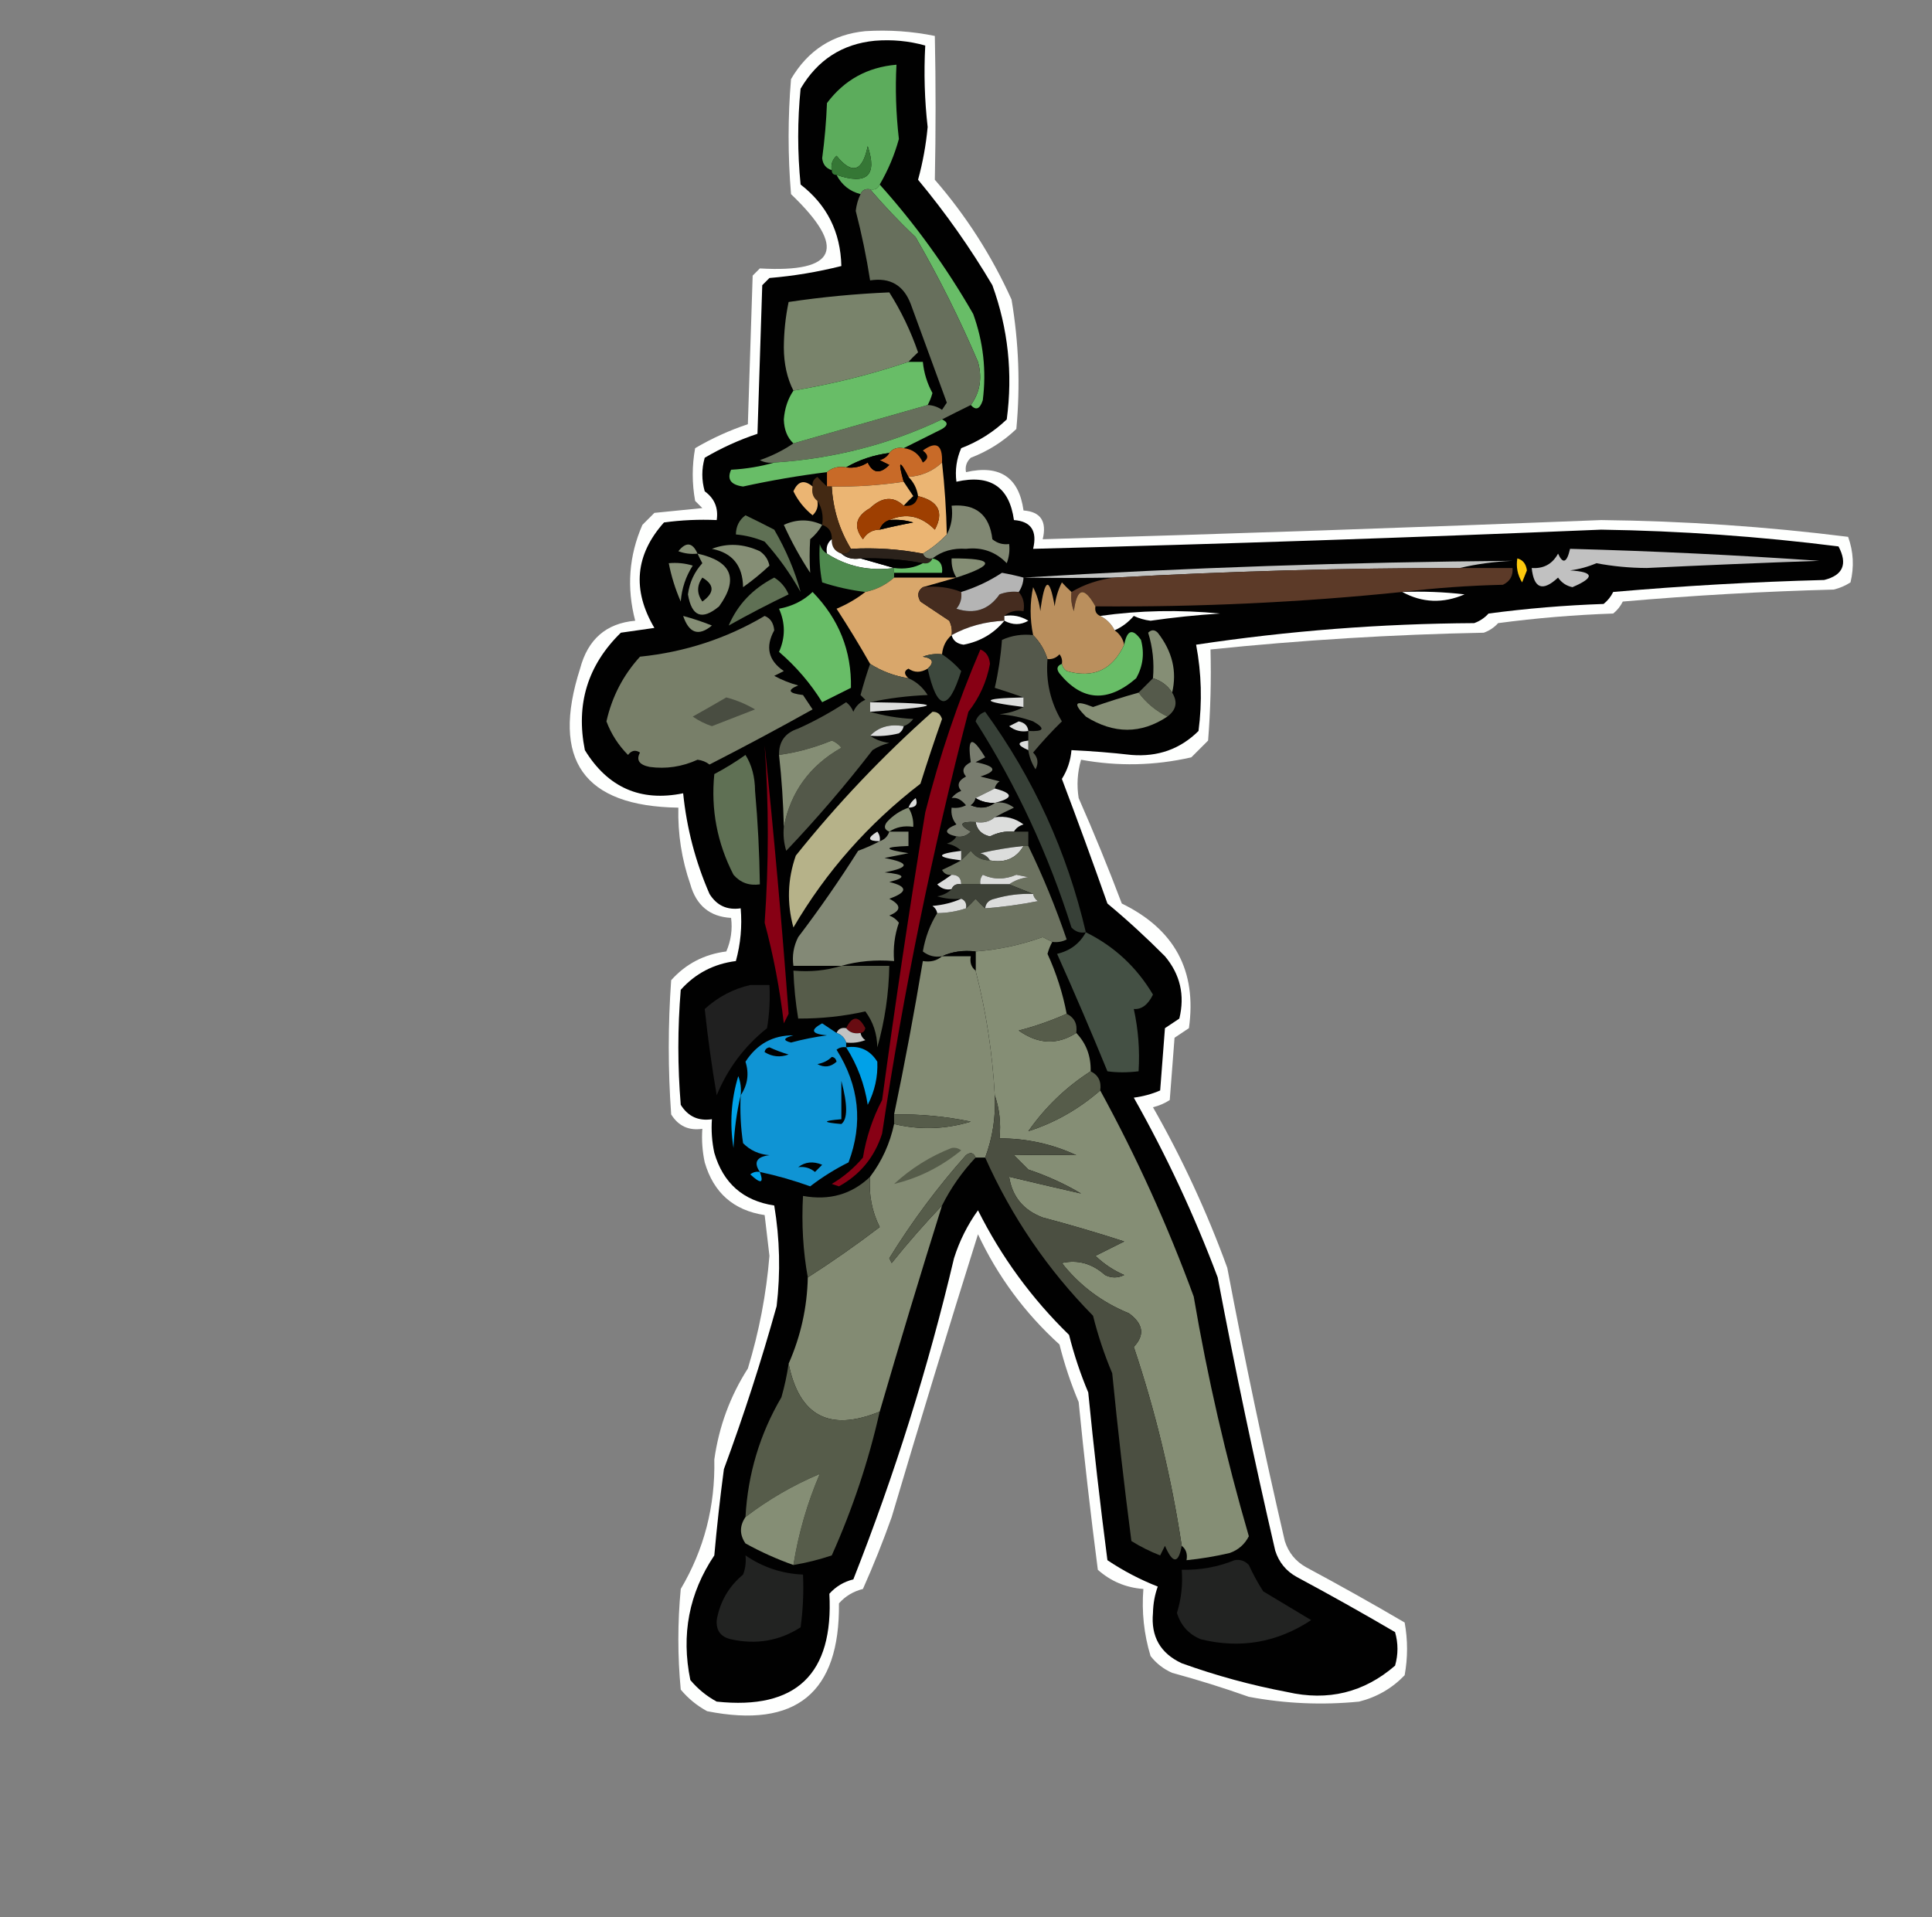 <?xml version="1.0" encoding="UTF-8"?>
<!DOCTYPE svg PUBLIC "-//W3C//DTD SVG 1.1//EN" "http://www.w3.org/Graphics/SVG/1.1/DTD/svg11.dtd">
<svg xmlns="http://www.w3.org/2000/svg" version="1.1" width="403px" height="400px" style="shape-rendering:geometricPrecision; text-rendering:geometricPrecision; image-rendering:optimizeQuality; fill-rule:evenodd; clip-rule:evenodd" xmlns:xlink="http://www.w3.org/1999/xlink">
<rect width="100%" height="100%" fill="#808080" stroke="none"/>
<g><path style="opacity:1" fill="#fefffe" d="M 180.5,6.5 C 185.43,6.197 190.263,6.531 195,7.5C 195.204,17.391 195.204,27.391 195,37.5C 201.548,45.05 206.881,53.383 211,62.5C 212.513,71.447 212.846,80.447 212,89.5C 209.256,92.125 206.089,94.125 202.5,95.5C 201.614,96.325 201.281,97.325 201.5,98.5C 208.542,96.904 212.542,99.57 213.5,106.5C 217.068,106.759 218.401,108.759 217.5,112.5C 256.336,111.38 295.17,110.046 334,108.5C 351.252,108.687 368.419,109.854 385.5,112C 386.617,115.073 386.784,118.24 386,121.5C 384.933,122.191 383.766,122.691 382.5,123C 367.806,123.39 353.139,124.223 338.5,125.5C 338.023,126.478 337.357,127.311 336.5,128C 328.464,128.277 320.464,128.943 312.5,130C 311.672,130.915 310.672,131.581 309.5,132C 290.446,132.372 271.446,133.539 252.5,135.5C 252.666,141.842 252.5,148.175 252,154.5C 250.833,155.667 249.667,156.833 248.5,158C 240.855,159.744 233.188,159.91 225.5,158.5C 224.737,161.141 224.57,163.808 225,166.5C 228.195,173.753 231.195,181.086 234,188.5C 245.018,193.875 249.685,202.542 248,214.5C 247,215.167 246,215.833 245,216.5C 244.667,220.833 244.333,225.167 244,229.5C 242.933,230.191 241.766,230.691 240.5,231C 246.599,241.701 251.766,252.868 256,264.5C 259.62,283.6 263.62,302.6 268,321.5C 268.774,323.939 270.274,325.773 272.5,327C 279.414,330.707 286.248,334.54 293,338.5C 293.667,342.167 293.667,345.833 293,349.5C 290.374,352.231 287.207,354.064 283.5,355C 275.785,355.762 268.119,355.429 260.5,354C 255.223,352.13 249.89,350.463 244.5,349C 242.714,348.215 241.214,347.049 240,345.5C 238.621,340.964 238.121,336.297 238.5,331.5C 234.87,331.235 231.703,329.902 229,327.5C 227.487,315.853 226.153,304.187 225,292.5C 223.36,288.608 222.027,284.608 221,280.5C 213.79,273.959 208.124,266.293 204,257.5C 197.853,277.081 191.853,296.748 186,316.5C 184.196,321.58 182.196,326.58 180,331.5C 178.004,331.996 176.337,332.996 175,334.5C 175.198,353.175 166.031,360.675 147.5,357C 145.391,355.859 143.558,354.359 142,352.5C 141.333,345.5 141.333,338.5 142,331.5C 146.872,323.263 149.205,314.263 149,304.5C 149.966,297.618 152.299,291.285 156,285.5C 158.346,277.804 159.846,269.971 160.5,262C 160.167,259.167 159.833,256.333 159.5,253.5C 153.012,252.514 148.845,248.847 147,242.5C 146.503,240.19 146.337,237.857 146.5,235.5C 143.675,235.919 141.509,234.919 140,232.5C 139.333,223.167 139.333,213.833 140,204.5C 143.051,201.088 146.884,199.088 151.5,198.5C 152.474,196.257 152.808,193.924 152.5,191.5C 148.077,191.256 145.244,188.922 144,184.5C 142.202,179.311 141.369,173.978 141.5,168.5C 121.73,168.207 114.896,158.54 121,139.5C 122.618,133.368 126.451,130.035 132.5,129.5C 130.686,122.609 131.186,115.942 134,109.5C 134.833,108.667 135.667,107.833 136.5,107C 139.833,106.667 143.167,106.333 146.5,106C 146,105.5 145.5,105 145,104.5C 144.333,100.833 144.333,97.167 145,93.5C 148.498,91.446 152.165,89.779 156,88.5C 156.333,78.167 156.667,67.833 157,57.5C 157.5,57 158,56.5 158.5,56C 174.597,56.939 176.764,51.772 165,40.5C 164.333,32.5 164.333,24.5 165,16.5C 168.536,10.491 173.703,7.157 180.5,6.5 Z"/></g>
<g><path style="opacity:1" fill="#010101" d="M 182.5,8.5 C 186.106,8.211 189.606,8.544 193,9.5C 192.693,15.189 192.86,20.856 193.5,26.5C 193.155,30.238 192.488,33.905 191.5,37.5C 197.25,44.418 202.417,51.751 207,59.5C 210.282,68.55 211.282,77.883 210,87.5C 207.256,90.125 204.089,92.125 200.5,93.5C 199.526,95.743 199.192,98.076 199.5,100.5C 206.542,98.904 210.542,101.57 211.5,108.5C 215.068,108.759 216.401,110.759 215.5,114.5C 255.009,113.49 294.509,112.157 334,110.5C 350.583,110.754 367.083,111.92 383.5,114C 385.439,117.689 384.439,120.023 380.5,121C 365.806,121.39 351.139,122.223 336.5,123.5C 336.023,124.478 335.357,125.311 334.5,126C 326.464,126.277 318.464,126.943 310.5,128C 309.672,128.915 308.672,129.581 307.5,130C 288.05,130.112 268.716,131.612 249.5,134.5C 250.624,140.448 250.79,146.448 250,152.5C 246.2,156.275 241.534,157.941 236,157.5C 231.84,157.024 227.673,156.691 223.5,156.5C 223.318,158.675 222.651,160.675 221.5,162.5C 224.76,171.112 227.927,179.778 231,188.5C 235.107,191.915 239.107,195.581 243,199.5C 246.186,203.298 247.186,207.632 246,212.5C 245,213.167 244,213.833 243,214.5C 242.667,218.833 242.333,223.167 242,227.5C 240.266,228.249 238.433,228.749 236.5,229C 243.289,241.023 249.122,253.523 254,266.5C 257.62,285.6 261.62,304.6 266,323.5C 266.774,325.939 268.274,327.773 270.5,329C 277.414,332.707 284.248,336.54 291,340.5C 291.667,342.833 291.667,345.167 291,347.5C 284.515,353.114 277.015,354.948 268.5,353C 261,351.582 253.667,349.582 246.5,347C 242.047,344.929 240.047,341.429 240.5,336.5C 240.54,334.571 240.873,332.738 241.5,331C 237.804,329.545 234.304,327.712 231,325.5C 229.487,313.853 228.153,302.187 227,290.5C 225.36,286.608 224.027,282.608 223,278.5C 215.2,270.898 208.867,262.231 204,252.5C 201.806,255.554 200.139,258.888 199,262.5C 193.609,285.339 186.609,307.672 178,329.5C 176.004,329.996 174.337,330.996 173,332.5C 173.906,349.263 166.073,356.763 149.5,355C 147.391,353.859 145.558,352.359 144,350.5C 142.054,341.033 143.721,332.366 149,324.5C 149.535,318.485 150.201,312.485 151,306.5C 155.122,295.354 158.789,284.02 162,272.5C 162.831,265.476 162.664,258.476 161.5,251.5C 155.012,250.514 150.845,246.847 149,240.5C 148.503,238.19 148.337,235.857 148.5,233.5C 145.675,233.919 143.509,232.919 142,230.5C 141.333,222.5 141.333,214.5 142,206.5C 145.051,203.088 148.884,201.088 153.5,200.5C 154.489,196.893 154.823,193.226 154.5,189.5C 151.675,189.919 149.509,188.919 148,186.5C 145.075,179.802 143.242,172.802 142.5,165.5C 133.628,167.317 126.795,164.317 122,156.5C 120.076,146.94 122.576,138.774 129.5,132C 131.833,131.667 134.167,131.333 136.5,131C 131.827,123.074 132.493,115.741 138.5,109C 142.152,108.501 145.818,108.335 149.5,108.5C 149.872,105.978 149.039,103.978 147,102.5C 146.333,100.167 146.333,97.833 147,95.5C 150.498,93.446 154.165,91.779 158,90.5C 158.333,80.167 158.667,69.833 159,59.5C 159.5,59 160,58.5 160.5,58C 165.574,57.574 170.574,56.741 175.5,55.5C 175.339,48.421 172.505,42.755 167,38.5C 166.333,31.833 166.333,25.167 167,18.5C 170.536,12.491 175.703,9.157 182.5,8.5 Z"/></g>
<g><path style="opacity:1" fill="#5cac5c" d="M 183.5,38.5 C 183.158,39.338 182.492,39.672 181.5,39.5C 180.508,39.328 179.842,39.662 179.5,40.5C 177.251,39.92 175.585,38.587 174.5,36.5C 180.867,38.63 183.034,36.63 181,30.5C 179.902,35.84 177.735,36.507 174.5,32.5C 173.614,33.325 173.281,34.325 173.5,35.5C 172.305,35.134 171.639,34.301 171.5,33C 172.018,29.145 172.351,25.311 172.5,21.5C 176.111,16.68 180.944,14.013 187,13.5C 186.728,18.455 186.894,23.621 187.5,29C 186.6,32.305 185.267,35.472 183.5,38.5 Z"/></g>
<g><path style="opacity:1" fill="#357735" d="M 174.5,36.5 C 173.833,36.5 173.5,36.167 173.5,35.5C 173.281,34.325 173.614,33.325 174.5,32.5C 177.735,36.507 179.902,35.84 181,30.5C 183.034,36.63 180.867,38.63 174.5,36.5 Z"/></g>
<g><path style="opacity:1" fill="#68bd67" d="M 183.5,38.5 C 190.911,46.76 197.411,55.76 203,65.5C 205.118,71.346 205.785,77.346 205,83.5C 204.399,85.359 203.566,85.692 202.5,84.5C 204.427,81.863 204.927,78.863 204,75.5C 200.194,66.555 195.861,57.888 191,49.5C 187.629,46.297 184.462,42.964 181.5,39.5C 182.492,39.672 183.158,39.338 183.5,38.5 Z"/></g>
<g><path style="opacity:1" fill="#676f5c" d="M 181.5,39.5 C 184.462,42.964 187.629,46.297 191,49.5C 195.861,57.888 200.194,66.555 204,75.5C 204.927,78.863 204.427,81.863 202.5,84.5C 200.426,85.514 198.426,86.514 196.5,87.5C 185.513,92.71 173.846,95.71 161.5,96.5C 160.448,96.65 159.448,96.483 158.5,96C 161.069,95.102 163.402,93.935 165.5,92.5C 174.735,89.855 184.068,87.188 193.5,84.5C 194.583,84.539 195.583,84.873 196.5,85.5C 196.833,85 197.167,84.5 197.5,84C 195,77.167 192.5,70.333 190,63.5C 188.516,59.512 185.683,57.846 181.5,58.5C 180.742,53.631 179.742,48.798 178.5,44C 178.648,42.744 178.982,41.577 179.5,40.5C 179.842,39.662 180.508,39.328 181.5,39.5 Z"/></g>
<g><path style="opacity:1" fill="#79836b" d="M 189.5,75.5 C 181.76,78.102 173.76,80.102 165.5,81.5C 164.184,78.913 163.517,75.913 163.5,72.5C 163.521,69.248 163.854,66.081 164.5,63C 171.511,61.961 178.511,61.294 185.5,61C 187.971,64.899 189.971,69.066 191.5,73.5C 190.757,74.182 190.091,74.849 189.5,75.5 Z"/></g>
<g><path style="opacity:1" fill="#68bd67" d="M 189.5,75.5 C 190.5,75.5 191.5,75.5 192.5,75.5C 192.724,77.787 193.391,79.953 194.5,82C 194.257,82.902 193.923,83.735 193.5,84.5C 184.068,87.188 174.735,89.855 165.5,92.5C 164.223,91.306 163.556,89.64 163.5,87.5C 163.676,85.215 164.343,83.215 165.5,81.5C 173.76,80.102 181.76,78.102 189.5,75.5 Z"/></g>
<g><path style="opacity:1" fill="#68bd67" d="M 196.5,87.5 C 197.773,88.077 197.773,88.743 196.5,89.5C 193.741,90.879 191.075,92.213 188.5,93.5C 187.209,93.263 186.209,93.596 185.5,94.5C 182.215,94.928 179.215,95.928 176.5,97.5C 174.901,97.232 173.568,97.566 172.5,98.5C 166.631,99.228 160.797,100.228 155,101.5C 152.435,101.157 151.601,99.99 152.5,98C 155.695,97.82 158.695,97.32 161.5,96.5C 173.846,95.71 185.513,92.71 196.5,87.5 Z"/></g>
<g><path style="opacity:1" fill="#c86a28" d="M 196.5,96.5 C 194.539,98.312 192.206,99.312 189.5,99.5C 187.606,95.774 187.273,96.107 188.5,100.5C 183.537,101.254 178.537,101.587 173.5,101.5C 173.167,101.5 172.833,101.5 172.5,101.5C 172.5,100.5 172.5,99.5 172.5,98.5C 173.568,97.566 174.901,97.232 176.5,97.5C 178.144,97.713 179.644,97.38 181,96.5C 182.081,98.767 183.581,98.934 185.5,97C 184.833,96.667 184.167,96.333 183.5,96C 184.416,95.722 185.082,95.222 185.5,94.5C 186.209,93.596 187.209,93.263 188.5,93.5C 190.384,93.712 191.717,94.712 192.5,96.5C 193.711,95.726 193.711,94.893 192.5,94C 195.309,91.944 196.642,92.777 196.5,96.5 Z"/></g>
<g><path style="opacity:1" fill="#000000" d="M 185.5,94.5 C 185.082,95.222 184.416,95.722 183.5,96C 184.167,96.333 184.833,96.667 185.5,97C 183.581,98.934 182.081,98.767 181,96.5C 179.644,97.38 178.144,97.713 176.5,97.5C 179.215,95.928 182.215,94.928 185.5,94.5 Z"/></g>
<g><path style="opacity:1" fill="#000000" d="M 189.5,99.5 C 190.6,100.605 191.267,101.938 191.5,103.5C 191.179,105.048 190.179,105.715 188.5,105.5C 189.091,104.849 189.757,104.182 190.5,103.5C 189.807,102.482 189.141,101.482 188.5,100.5C 187.273,96.107 187.606,95.774 189.5,99.5 Z"/></g>
<g><path style="opacity:1" fill="#ebb573" d="M 196.5,96.5 C 197.053,101.482 197.387,106.482 197.5,111.5C 196.016,113.074 194.349,114.407 192.5,115.5C 187.595,114.555 182.595,114.221 177.5,114.5C 175.088,110.524 173.755,106.191 173.5,101.5C 178.537,101.587 183.537,101.254 188.5,100.5C 189.141,101.482 189.807,102.482 190.5,103.5C 189.757,104.182 189.091,104.849 188.5,105.5C 186.343,103.475 184.009,103.641 181.5,106C 178.467,107.737 177.967,109.903 180,112.5C 180.816,111.177 181.983,110.511 183.5,110.5C 185.801,109.94 188.134,109.44 190.5,109C 188.866,108.506 187.199,108.34 185.5,108.5C 188.985,106.946 192.152,107.613 195,110.5C 196.937,106.877 195.77,104.543 191.5,103.5C 191.267,101.938 190.6,100.605 189.5,99.5C 192.206,99.312 194.539,98.312 196.5,96.5 Z"/></g>
<g><path style="opacity:1" fill="#432913" d="M 172.5,101.5 C 172.833,101.5 173.167,101.5 173.5,101.5C 173.755,106.191 175.088,110.524 177.5,114.5C 177.158,115.338 176.492,115.672 175.5,115.5C 174.094,115.027 173.427,114.027 173.5,112.5C 173.573,110.973 172.906,109.973 171.5,109.5C 171.784,107.585 171.451,105.919 170.5,104.5C 169.596,103.791 169.263,102.791 169.5,101.5C 169.369,100.624 169.702,99.957 170.5,99.5C 171.182,100.243 171.849,100.909 172.5,101.5 Z"/></g>
<g><path style="opacity:1" fill="#ebb573" d="M 169.5,101.5 C 169.263,102.791 169.596,103.791 170.5,104.5C 170.719,105.675 170.386,106.675 169.5,107.5C 167.787,106.122 166.453,104.455 165.5,102.5C 166.437,100.358 167.77,100.024 169.5,101.5 Z"/></g>
<g><path style="opacity:1" fill="#9e3f01" d="M 188.5,105.5 C 190.179,105.715 191.179,105.048 191.5,103.5C 195.77,104.543 196.937,106.877 195,110.5C 192.152,107.613 188.985,106.946 185.5,108.5C 184.5,108.833 183.833,109.5 183.5,110.5C 181.983,110.511 180.816,111.177 180,112.5C 177.967,109.903 178.467,107.737 181.5,106C 184.009,103.641 186.343,103.475 188.5,105.5 Z"/></g>
<g><path style="opacity:1" fill="#818873" d="M 194.5,116.5 C 193.508,116.672 192.842,116.338 192.5,115.5C 194.349,114.407 196.016,113.074 197.5,111.5C 198.461,109.735 198.795,107.735 198.5,105.5C 203.576,105.073 206.409,107.407 207,112.5C 208.011,113.337 209.178,113.67 210.5,113.5C 210.657,114.873 210.49,116.207 210,117.5C 207.694,115.112 204.861,114.112 201.5,114.5C 198.795,114.316 196.462,114.983 194.5,116.5 Z"/></g>
<g><path style="opacity:1" fill="#5f7054" d="M 155.5,107.5 C 157.472,108.451 159.472,109.451 161.5,110.5C 163.967,114.745 165.801,119.078 167,123.5C 164.888,119.722 162.388,116.222 159.5,113C 157.564,112.187 155.564,111.687 153.5,111.5C 153.527,109.801 154.194,108.467 155.5,107.5 Z"/></g>
<g><path style="opacity:1" fill="#858e75" d="M 171.5,109.5 C 170.878,110.627 170.045,111.627 169,112.5C 168.845,114.856 168.845,117.189 169,119.5C 166.913,116.327 165.079,112.994 163.5,109.5C 166.199,108.271 168.865,108.271 171.5,109.5 Z"/></g>
<g><path style="opacity:1" fill="#000000" d="M 185.5,108.5 C 187.199,108.34 188.866,108.506 190.5,109C 188.134,109.44 185.801,109.94 183.5,110.5C 183.833,109.5 184.5,108.833 185.5,108.5 Z"/></g>
<g><path style="opacity:1" fill="#fefffe" d="M 173.5,112.5 C 173.427,114.027 174.094,115.027 175.5,115.5C 176.568,116.434 177.901,116.768 179.5,116.5C 181.833,117.167 184.167,117.833 186.5,118.5C 181.36,119.197 176.693,118.197 172.5,115.5C 172.263,114.209 172.596,113.209 173.5,112.5 Z"/></g>
<g><path style="opacity:1" fill="#858e75" d="M 145.5,115.5 C 144.127,115.657 142.793,115.49 141.5,115C 143.124,112.981 144.457,113.148 145.5,115.5 Z"/></g>
<g><path style="opacity:1" fill="#858e75" d="M 148.5,114.5 C 151.74,113.258 155.074,113.424 158.5,115C 159.574,115.739 160.241,116.739 160.5,118C 158.79,119.611 156.957,121.111 155,122.5C 154.934,117.998 152.768,115.332 148.5,114.5 Z"/></g>
<g><path style="opacity:1" fill="#4e8a4e" d="M 172.5,115.5 C 176.693,118.197 181.36,119.197 186.5,118.5C 186.5,118.833 186.5,119.167 186.5,119.5C 186.5,119.833 186.5,120.167 186.5,120.5C 184.819,122.008 182.819,123.008 180.5,123.5C 177.426,123.127 174.426,122.461 171.5,121.5C 170.992,118.824 170.825,116.157 171,113.5C 171.278,114.416 171.778,115.082 172.5,115.5 Z"/></g>
<g><path style="opacity:1" fill="#2b221b" d="M 177.5,114.5 C 182.595,114.221 187.595,114.555 192.5,115.5C 192.842,116.338 193.508,116.672 194.5,116.5C 194.158,117.338 193.492,117.672 192.5,117.5C 188.215,116.705 183.881,116.372 179.5,116.5C 177.901,116.768 176.568,116.434 175.5,115.5C 176.492,115.672 177.158,115.338 177.5,114.5 Z"/></g>
<g><path style="opacity:1" fill="#c1c1c1" d="M 327.5,114.5 C 344.848,114.966 362.181,115.799 379.5,117C 367.497,117.423 355.497,117.923 343.5,118.5C 339.916,118.482 336.416,118.148 333,117.5C 331.266,118.249 329.433,118.749 327.5,119C 332.534,119.317 332.701,120.484 328,122.5C 326.739,122.241 325.739,121.574 325,120.5C 321.792,123.487 319.959,122.82 319.5,118.5C 321.981,118.677 323.814,117.677 325,115.5C 326.007,117.742 326.841,117.408 327.5,114.5 Z"/></g>
<g><path style="opacity:1" fill="#858e75" d="M 145.5,115.5 C 152.642,117.087 154.142,120.754 150,126.5C 146.447,129.477 144.28,128.643 143.5,124C 143.826,121.516 144.826,119.349 146.5,117.5C 146.137,116.817 145.804,116.15 145.5,115.5 Z"/></g>
<g><path style="opacity:1" fill="#000000" d="M 179.5,116.5 C 183.881,116.372 188.215,116.705 192.5,117.5C 190.735,118.461 188.735,118.795 186.5,118.5C 184.167,117.833 181.833,117.167 179.5,116.5 Z"/></g>
<g><path style="opacity:1" fill="#68bd67" d="M 194.5,116.5 C 196.048,116.821 196.715,117.821 196.5,119.5C 193.167,119.5 189.833,119.5 186.5,119.5C 186.5,119.167 186.5,118.833 186.5,118.5C 188.735,118.795 190.735,118.461 192.5,117.5C 193.492,117.672 194.158,117.338 194.5,116.5 Z"/></g>
<g><path style="opacity:1" fill="#858e75" d="M 199.5,120.5 C 198.766,119.292 198.433,117.959 198.5,116.5C 207.471,116.459 207.804,117.792 199.5,120.5 Z"/></g>
<g><path style="opacity:1" fill="#c2c3c2" d="M 304.5,118.5 C 280.322,118.505 256.322,119.172 232.5,120.5C 225.956,120.603 219.623,120.603 213.5,120.5C 247.323,118.448 281.323,117.282 315.5,117C 311.644,117.177 307.977,117.677 304.5,118.5 Z"/></g>
<g><path style="opacity:1" fill="#fec90d" d="M 316.5,116.5 C 317.649,116.791 318.316,117.624 318.5,119C 318.167,119.833 317.833,120.667 317.5,121.5C 316.548,119.955 316.215,118.288 316.5,116.5 Z"/></g>
<g><path style="opacity:1" fill="#858e75" d="M 139.5,117.5 C 141.199,117.34 142.866,117.506 144.5,118C 143.044,120.266 142.21,122.766 142,125.5C 140.864,122.904 140.031,120.237 139.5,117.5 Z"/></g>
<g><path style="opacity:1" fill="#5c3a28" d="M 304.5,118.5 C 308.167,118.5 311.833,118.5 315.5,118.5C 315.64,120.124 314.973,121.29 313.5,122C 306.321,122.171 299.321,122.671 292.5,123.5C 271.342,125.674 250.009,126.674 228.5,126.5C 226.132,122.251 224.632,122.584 224,127.5C 223.51,126.207 223.343,124.873 223.5,123.5C 226.203,121.89 229.203,120.89 232.5,120.5C 256.322,119.172 280.322,118.505 304.5,118.5 Z"/></g>
<g><path style="opacity:1" fill="#000000" d="M 146.5,120.5 C 149.063,121.998 149.063,123.665 146.5,125.5C 145.334,123.833 145.334,122.166 146.5,120.5 Z"/></g>
<g><path style="opacity:1" fill="#5f7054" d="M 161.5,120.5 C 162.837,121.315 163.837,122.482 164.5,124C 160.286,126.024 156.119,128.191 152,130.5C 153.846,126.148 157.013,122.814 161.5,120.5 Z"/></g>
<g><path style="opacity:1" fill="#d9a76b" d="M 186.5,120.5 C 190.833,120.5 195.167,120.5 199.5,120.5C 197.167,121.167 194.833,121.833 192.5,122.5C 191.427,123.251 191.26,124.251 192,125.5C 194,126.833 196,128.167 198,129.5C 198.483,130.448 198.649,131.448 198.5,132.5C 197.326,133.514 196.66,134.847 196.5,136.5C 195.127,136.343 193.793,136.51 192.5,137C 194.619,137.342 194.953,138.175 193.5,139.5C 192.06,140.363 190.726,140.363 189.5,139.5C 188.537,139.97 188.537,140.637 189.5,141.5C 186.594,141.043 183.928,140.043 181.5,138.5C 179.322,134.656 176.988,130.823 174.5,127C 176.727,126.059 178.727,124.892 180.5,123.5C 182.819,123.008 184.819,122.008 186.5,120.5 Z"/></g>
<g><path style="opacity:1" fill="#ba8f5d" d="M 223.5,123.5 C 223.343,124.873 223.51,126.207 224,127.5C 224.632,122.584 226.132,122.251 228.5,126.5C 228.328,127.492 228.662,128.158 229.5,128.5C 230.833,129.167 231.833,130.167 232.5,131.5C 233.551,132.222 234.218,133.222 234.5,134.5C 232.07,139.764 228.07,141.597 222.5,140C 221.944,139.617 221.611,139.117 221.5,138.5C 221.631,137.761 221.464,137.094 221,136.5C 220.329,137.252 219.496,137.586 218.5,137.5C 217.89,135.566 216.89,133.899 215.5,132.5C 214.808,129.103 214.808,125.77 215.5,122.5C 216.298,124.078 216.798,125.744 217,127.5C 217.908,120.517 218.908,120.183 220,126.5C 220.202,124.744 220.702,123.078 221.5,121.5C 222.182,122.243 222.849,122.909 223.5,123.5 Z"/></g>
<g><path style="opacity:1" fill="#452c1f" d="M 192.5,122.5 C 195.385,122.194 198.052,122.527 200.5,123.5C 200.67,124.822 200.337,125.989 199.5,127C 203.268,128.209 206.268,127.209 208.5,124C 209.793,123.51 211.127,123.343 212.5,123.5C 213.434,124.568 213.768,125.901 213.5,127.5C 211.901,127.232 210.568,127.566 209.5,128.5C 209.5,128.833 209.5,129.167 209.5,129.5C 205.498,129.678 201.831,130.678 198.5,132.5C 198.649,131.448 198.483,130.448 198,129.5C 196,128.167 194,126.833 192,125.5C 191.26,124.251 191.427,123.251 192.5,122.5 Z"/></g>
<g><path style="opacity:1" fill="#b4b4b4" d="M 213.5,120.5 C 213.443,121.609 213.11,122.609 212.5,123.5C 211.127,123.343 209.793,123.51 208.5,124C 206.268,127.209 203.268,128.209 199.5,127C 200.337,125.989 200.67,124.822 200.5,123.5C 203.517,122.575 206.35,121.242 209,119.5C 210.533,119.773 212.033,120.106 213.5,120.5 Z"/></g>
<g><path style="opacity:1" fill="#68bd67" d="M 169.5,123.5 C 174.989,129.13 177.656,135.797 177.5,143.5C 175.5,144.5 173.5,145.5 171.5,146.5C 169.062,142.558 166.062,139.058 162.5,136C 163.833,133 163.833,130 162.5,127C 165.281,126.478 167.615,125.311 169.5,123.5 Z"/></g>
<g><path style="opacity:1" fill="#fefffe" d="M 292.5,123.5 C 296.846,123.334 301.179,123.501 305.5,124C 301,125.945 296.667,125.778 292.5,123.5 Z"/></g>
<g><path style="opacity:1" fill="#fefffe" d="M 229.5,128.5 C 237.656,127.343 245.99,127.177 254.5,128C 249.643,128.307 244.81,128.807 240,129.5C 238.774,129.355 237.607,129.022 236.5,128.5C 235.358,129.826 234.024,130.826 232.5,131.5C 231.833,130.167 230.833,129.167 229.5,128.5 Z"/></g>
<g><path style="opacity:1" fill="#858e75" d="M 142.5,128.5 C 144.505,129.039 146.505,129.705 148.5,130.5C 145.736,132.803 143.736,132.136 142.5,128.5 Z"/></g>
<g><path style="opacity:1" fill="#787f69" d="M 159.5,128.5 C 160.693,128.97 161.36,129.97 161.5,131.5C 159.6,134.962 160.267,137.796 163.5,140C 162.833,140.333 162.167,140.667 161.5,141C 163.087,141.862 164.754,142.529 166.5,143C 164.122,143.974 164.456,144.641 167.5,145C 168.167,146 168.833,147 169.5,148C 162.413,151.961 155.246,155.794 148,159.5C 147.275,158.941 146.442,158.608 145.5,158.5C 142.278,159.969 138.944,160.469 135.5,160C 133.321,159.558 132.655,158.558 133.5,157C 132.551,156.383 131.718,156.549 131,157.5C 128.987,155.468 127.487,153.134 126.5,150.5C 127.653,145.361 129.986,140.861 133.5,137C 142.875,136.041 151.542,133.208 159.5,128.5 Z"/></g>
<g><path style="opacity:1" fill="#fefffe" d="M 209.5,129.5 C 209.5,129.167 209.5,128.833 209.5,128.5C 211.288,128.215 212.955,128.548 214.5,129.5C 212.905,130.434 211.239,130.434 209.5,129.5 Z"/></g>
<g><path style="opacity:1" fill="#fefffe" d="M 209.5,129.5 C 207.32,132.161 204.486,133.828 201,134.5C 199.624,134.316 198.791,133.649 198.5,132.5C 201.831,130.678 205.498,129.678 209.5,129.5 Z"/></g>
<g><path style="opacity:1" fill="#68bd67" d="M 221.5,138.5 C 221.611,139.117 221.944,139.617 222.5,140C 228.07,141.597 232.07,139.764 234.5,134.5C 235.1,131.375 236.267,131.042 238,133.5C 238.755,136.303 238.422,138.97 237,141.5C 231.054,146.634 225.721,146.301 221,140.5C 220.308,139.563 220.475,138.897 221.5,138.5 Z"/></g>
<g><path style="opacity:1" fill="#858e75" d="M 244.5,144.5 C 243.564,143.026 242.23,142.026 240.5,141.5C 240.784,138.223 240.451,135.057 239.5,132C 240.167,131.333 240.833,131.333 241.5,132C 244.543,135.905 245.543,140.071 244.5,144.5 Z"/></g>
<g><path style="opacity:1" fill="#54584b" d="M 215.5,132.5 C 216.89,133.899 217.89,135.566 218.5,137.5C 218.12,142.203 219.12,146.536 221.5,150.5C 219.384,152.572 217.384,154.738 215.5,157C 216.517,158.049 216.684,159.216 216,160.5C 215.209,159.255 214.709,157.922 214.5,156.5C 214.5,155.833 214.5,155.167 214.5,154.5C 214.5,153.833 214.5,153.167 214.5,152.5C 217.797,152.671 218.131,152.005 215.5,150.5C 213.234,149.686 210.9,149.186 208.5,149C 210.382,148.802 212.048,148.302 213.5,147.5C 213.5,146.833 213.5,146.167 213.5,145.5C 211.631,144.835 209.631,144.169 207.5,143.5C 208.254,140.223 208.754,136.89 209,133.5C 211.041,132.577 213.208,132.244 215.5,132.5 Z"/></g>
<g><path style="opacity:1" fill="#870014" d="M 204.5,135.5 C 205.693,135.97 206.36,136.97 206.5,138.5C 205.817,142.199 204.317,145.532 202,148.5C 194.465,177.508 188.465,206.842 184,236.5C 182.438,241.39 179.438,245.057 175,247.5C 174.5,247.333 174,247.167 173.5,247C 175.96,245.542 178.127,243.709 180,241.5C 180.703,237.231 182.036,233.231 184,229.5C 186.72,209.459 189.72,189.459 193,169.5C 195.97,157.757 199.803,146.423 204.5,135.5 Z"/></g>
<g><path style="opacity:1" fill="#3d483d" d="M 196.5,136.5 C 197.962,137.458 199.295,138.624 200.5,140C 197.835,148.536 195.502,148.37 193.5,139.5C 194.953,138.175 194.619,137.342 192.5,137C 193.793,136.51 195.127,136.343 196.5,136.5 Z"/></g>
<g><path style="opacity:1" fill="#555a4b" d="M 240.5,141.5 C 242.23,142.026 243.564,143.026 244.5,144.5C 245.706,146.437 245.373,148.104 243.5,149.5C 241.091,148.299 239.091,146.633 237.5,144.5C 238.5,143.5 239.5,142.5 240.5,141.5 Z"/></g>
<g><path style="opacity:1" fill="#858e75" d="M 237.5,144.5 C 239.091,146.633 241.091,148.299 243.5,149.5C 238.009,153.163 232.342,153.163 226.5,149.5C 223.689,146.645 224.189,145.979 228,147.5C 231.154,146.393 234.32,145.393 237.5,144.5 Z"/></g>
<g><path style="opacity:1" fill="#dcdddc" d="M 213.5,145.5 C 213.5,146.167 213.5,146.833 213.5,147.5C 204.365,146.37 204.365,145.703 213.5,145.5 Z"/></g>
<g><path style="opacity:1" fill="#535849" d="M 181.5,138.5 C 183.928,140.043 186.594,141.043 189.5,141.5C 191.134,142.207 192.468,143.373 193.5,145C 189.312,145.176 185.312,145.676 181.5,146.5C 181.5,147.167 181.5,147.833 181.5,148.5C 184.305,149.319 187.305,149.819 190.5,150C 189.956,150.717 189.289,151.217 188.5,151.5C 185.612,150.99 183.279,151.656 181.5,153.5C 182.609,154.29 183.942,154.79 185.5,155C 184.234,155.309 183.067,155.809 182,156.5C 176.374,163.794 170.374,170.794 164,177.5C 163.506,175.866 163.34,174.199 163.5,172.5C 164.903,165.243 168.903,159.743 175.5,156C 174.975,155.308 174.308,154.808 173.5,154.5C 169.952,155.97 166.285,156.97 162.5,157.5C 162.452,154.708 163.785,152.875 166.5,152C 169.994,150.421 173.327,148.587 176.5,146.5C 177.192,147.025 177.692,147.692 178,148.5C 178.5,147.333 179.333,146.5 180.5,146C 180.167,145.667 179.833,145.333 179.5,145C 180.117,142.723 180.784,140.556 181.5,138.5 Z"/></g>
<g><path style="opacity:1" fill="#dcdddc" d="M 181.5,146.5 C 197.304,146.698 197.304,147.364 181.5,148.5C 181.5,147.833 181.5,147.167 181.5,146.5 Z"/></g>
<g><path style="opacity:1" fill="#494d41" d="M 151.5,145.5 C 153.58,146.044 155.58,146.878 157.5,148C 154.5,149.167 151.5,150.333 148.5,151.5C 147.069,151.023 145.736,150.357 144.5,149.5C 146.904,148.157 149.238,146.823 151.5,145.5 Z"/></g>
<g><path style="opacity:1" fill="#b6b289" d="M 194.5,148.5 C 195.497,148.47 196.164,148.97 196.5,150C 194.925,154.464 193.425,158.964 192,163.5C 181.15,171.842 172.317,181.842 165.5,193.5C 164.11,188.416 164.277,183.416 166,178.5C 174.664,167.67 184.164,157.67 194.5,148.5 Z"/></g>
<g><path style="opacity:1" fill="#374037" d="M 226.5,194.5 C 225.325,194.719 224.325,194.386 223.5,193.5C 218.698,178.233 212.031,163.9 203.5,150.5C 203.833,149.5 204.5,148.833 205.5,148.5C 215.572,162.362 222.572,177.696 226.5,194.5 Z"/></g>
<g><path style="opacity:1" fill="#dcdddc" d="M 214.5,152.5 C 213.022,152.762 211.689,152.429 210.5,151.5C 211.167,151.167 211.833,150.833 212.5,150.5C 213.713,150.747 214.38,151.414 214.5,152.5 Z"/></g>
<g><path style="opacity:1" fill="#dcdddc" d="M 188.5,151.5 C 188.389,152.117 188.056,152.617 187.5,153C 185.527,153.495 183.527,153.662 181.5,153.5C 183.279,151.656 185.612,150.99 188.5,151.5 Z"/></g>
<g><path style="opacity:1" fill="#858e75" d="M 163.5,172.5 C 163.387,167.482 163.053,162.482 162.5,157.5C 166.285,156.97 169.952,155.97 173.5,154.5C 174.308,154.808 174.975,155.308 175.5,156C 168.903,159.743 164.903,165.243 163.5,172.5 Z"/></g>
<g><path style="opacity:1" fill="#dcdddc" d="M 214.5,154.5 C 214.5,155.167 214.5,155.833 214.5,156.5C 212.067,155.452 212.067,154.786 214.5,154.5 Z"/></g>
<g><path style="opacity:1" fill="#870014" d="M 159.5,155.5 C 161.425,173.998 163.092,192.665 164.5,211.5C 164.167,212.167 163.833,212.833 163.5,213.5C 162.664,206.322 161.33,199.322 159.5,192.5C 160.376,180.177 160.376,167.844 159.5,155.5 Z"/></g>
<g><path style="opacity:1" fill="#5f7054" d="M 155.5,157.5 C 156.809,159.571 157.475,162.071 157.5,165C 158.083,171.49 158.416,177.99 158.5,184.5C 156.278,184.822 154.444,184.155 153,182.5C 149.595,175.881 148.261,168.881 149,161.5C 151.314,160.267 153.481,158.933 155.5,157.5 Z"/></g>
<g><path style="opacity:1" fill="#787c6e" d="M 207.5,164.5 C 206.167,165.167 204.833,165.833 203.5,166.5C 203.389,167.117 203.056,167.617 202.5,168C 204.387,168.78 206.054,168.613 207.5,167.5C 208.978,167.238 210.311,167.571 211.5,168.5C 210.051,169.172 208.718,169.839 207.5,170.5C 206.432,171.434 205.099,171.768 203.5,171.5C 200.203,171.329 199.869,171.995 202.5,173.5C 201.675,174.386 200.675,174.719 199.5,174.5C 196.887,173.905 196.887,173.071 199.5,172C 198.663,170.989 198.33,169.822 198.5,168.5C 199.552,168.649 200.552,168.483 201.5,168C 200.529,166.796 199.529,166.296 198.5,166.5C 199.025,165.808 199.692,165.308 200.5,165C 199.542,163.853 199.875,162.853 201.5,162C 200.542,160.853 200.875,159.853 202.5,159C 201.739,153.767 202.739,153.434 205.5,158C 204.833,158.333 204.167,158.667 203.5,159C 207.807,159.866 208.14,160.866 204.5,162C 205.833,162.333 207.167,162.667 208.5,163C 207.944,163.383 207.611,163.883 207.5,164.5 Z"/></g>
<g><path style="opacity:1" fill="#dcdddc" d="M 207.5,164.5 C 211.418,165.525 211.418,166.525 207.5,167.5C 206.041,167.567 204.708,167.234 203.5,166.5C 204.833,165.833 206.167,165.167 207.5,164.5 Z"/></g>
<g><path style="opacity:1" fill="#dcdddc" d="M 189.5,168.5 C 189.783,167.711 190.283,167.044 191,166.5C 191.528,167.816 191.028,168.483 189.5,168.5 Z"/></g>
<g><path style="opacity:1" fill="#000000" d="M 203.5,166.5 C 204.708,167.234 206.041,167.567 207.5,167.5C 206.054,168.613 204.387,168.78 202.5,168C 203.056,167.617 203.389,167.117 203.5,166.5 Z"/></g>
<g><path style="opacity:1" fill="#858e75" d="M 189.5,168.5 C 190.234,169.708 190.567,171.041 190.5,172.5C 188.585,172.216 186.919,172.549 185.5,173.5C 184.475,173.103 184.308,172.437 185,171.5C 186.271,170.117 187.771,169.117 189.5,168.5 Z"/></g>
<g><path style="opacity:1" fill="#dcdddc" d="M 207.5,170.5 C 209.75,170.181 211.75,170.681 213.5,172C 212.584,172.278 211.918,172.778 211.5,173.5C 209.738,173.357 208.071,173.691 206.5,174.5C 204.787,174.121 203.787,173.121 203.5,171.5C 205.099,171.768 206.432,171.434 207.5,170.5 Z"/></g>
<g><path style="opacity:1" fill="#dcdddc" d="M 183.5,175.5 C 180.999,175.489 180.832,174.822 183,173.5C 183.464,174.094 183.631,174.761 183.5,175.5 Z"/></g>
<g><path style="opacity:1" fill="#42463b" d="M 203.5,171.5 C 203.787,173.121 204.787,174.121 206.5,174.5C 208.071,173.691 209.738,173.357 211.5,173.5C 212.5,173.5 213.5,173.5 214.5,173.5C 214.5,174.5 214.5,175.5 214.5,176.5C 214.167,176.5 213.833,176.5 213.5,176.5C 210.478,176.804 207.478,177.304 204.5,178C 205.416,178.278 206.082,178.778 206.5,179.5C 204.857,179.52 203.524,178.853 202.5,177.5C 201.818,178.243 201.151,178.909 200.5,179.5C 200.5,178.833 200.5,178.167 200.5,177.5C 199.737,176.732 198.737,176.232 197.5,176C 198.416,175.722 199.082,175.222 199.5,174.5C 200.675,174.719 201.675,174.386 202.5,173.5C 199.869,171.995 200.203,171.329 203.5,171.5 Z"/></g>
<g><path style="opacity:1" fill="#838976" d="M 185.5,173.5 C 186.833,173.5 188.167,173.5 189.5,173.5C 189.5,174.5 189.5,175.5 189.5,176.5C 184.206,176.682 184.206,177.182 189.5,178C 187.833,178.333 186.167,178.667 184.5,179C 189.833,180 189.833,181 184.5,182C 188.852,182.419 189.185,183.086 185.5,184C 189.378,184.949 189.378,186.115 185.5,187.5C 188.028,188.816 188.028,189.983 185.5,191C 186.308,191.308 186.975,191.808 187.5,192.5C 186.607,195.084 186.274,197.751 186.5,200.5C 182.629,200.185 178.962,200.518 175.5,201.5C 172.167,201.5 168.833,201.5 165.5,201.5C 165.201,199.396 165.534,197.396 166.5,195.5C 170.901,189.712 175.067,183.712 179,177.5C 180.622,176.901 182.122,176.234 183.5,175.5C 184.5,175.167 185.167,174.5 185.5,173.5 Z"/></g>
<g><path style="opacity:1" fill="#dcdddc" d="M 213.5,176.5 C 211.964,179.092 209.631,180.092 206.5,179.5C 206.082,178.778 205.416,178.278 204.5,178C 207.478,177.304 210.478,176.804 213.5,176.5 Z"/></g>
<g><path style="opacity:1" fill="#6c7260" d="M 213.5,176.5 C 213.833,176.5 214.167,176.5 214.5,176.5C 217.537,182.755 220.204,189.255 222.5,196C 221.552,196.483 220.552,196.649 219.5,196.5C 218.85,196.196 218.183,195.863 217.5,195.5C 212.963,197.134 208.296,198.134 203.5,198.5C 200.941,198.198 198.607,198.532 196.5,199.5C 195.022,199.762 193.689,199.429 192.5,198.5C 193.009,195.538 194.009,192.871 195.5,190.5C 197.565,190.483 199.565,190.15 201.5,189.5C 202.151,188.909 202.818,188.243 203.5,187.5C 204.182,188.243 204.849,188.909 205.5,189.5C 209.188,189.219 212.855,188.719 216.5,188C 215.944,187.617 215.611,187.117 215.5,186.5C 213.833,185.833 212.167,185.167 210.5,184.5C 211.609,183.71 212.942,183.21 214.5,183C 213.667,182.833 212.833,182.667 212,182.5C 209.592,183.536 207.259,183.536 205,182.5C 204.536,183.094 204.369,183.761 204.5,184.5C 203.167,184.5 201.833,184.5 200.5,184.5C 200.5,183.167 199.833,182.5 198.5,182.5C 197.624,182.631 196.957,182.298 196.5,181.5C 197.949,180.828 199.282,180.161 200.5,179.5C 201.151,178.909 201.818,178.243 202.5,177.5C 203.524,178.853 204.857,179.52 206.5,179.5C 209.631,180.092 211.964,179.092 213.5,176.5 Z"/></g>
<g><path style="opacity:1" fill="#dcdddc" d="M 200.5,177.5 C 200.5,178.167 200.5,178.833 200.5,179.5C 195.167,178.833 195.167,178.167 200.5,177.5 Z"/></g>
<g><path style="opacity:1" fill="#dcdddc" d="M 198.5,182.5 C 199.833,182.5 200.5,183.167 200.5,184.5C 199.508,184.328 198.842,184.662 198.5,185.5C 197.325,185.719 196.325,185.386 195.5,184.5C 196.602,183.824 197.602,183.158 198.5,182.5 Z"/></g>
<g><path style="opacity:1" fill="#dcdddc" d="M 210.5,184.5 C 208.5,184.5 206.5,184.5 204.5,184.5C 204.369,183.761 204.536,183.094 205,182.5C 207.259,183.536 209.592,183.536 212,182.5C 212.833,182.667 213.667,182.833 214.5,183C 212.942,183.21 211.609,183.71 210.5,184.5 Z"/></g>
<g><path style="opacity:1" fill="#3e4238" d="M 200.5,184.5 C 201.833,184.5 203.167,184.5 204.5,184.5C 206.5,184.5 208.5,184.5 210.5,184.5C 212.167,185.167 213.833,185.833 215.5,186.5C 212.781,186.397 210.115,186.731 207.5,187.5C 206.287,187.747 205.62,188.414 205.5,189.5C 204.849,188.909 204.182,188.243 203.5,187.5C 202.818,188.243 202.151,188.909 201.5,189.5C 201.672,188.508 201.338,187.842 200.5,187.5C 198.801,187.66 197.134,187.494 195.5,187C 196.737,186.768 197.737,186.268 198.5,185.5C 198.842,184.662 199.508,184.328 200.5,184.5 Z"/></g>
<g><path style="opacity:1" fill="#dcdddc" d="M 215.5,186.5 C 215.611,187.117 215.944,187.617 216.5,188C 212.855,188.719 209.188,189.219 205.5,189.5C 205.62,188.414 206.287,187.747 207.5,187.5C 210.115,186.731 212.781,186.397 215.5,186.5 Z"/></g>
<g><path style="opacity:1" fill="#dcdddc" d="M 200.5,187.5 C 201.338,187.842 201.672,188.508 201.5,189.5C 199.565,190.15 197.565,190.483 195.5,190.5C 195.389,189.883 195.056,189.383 194.5,189C 196.708,188.809 198.708,188.309 200.5,187.5 Z"/></g>
<g><path style="opacity:1" fill="#445044" d="M 226.5,194.5 C 232.428,197.426 237.094,201.759 240.5,207.5C 239.462,209.628 238.129,210.628 236.5,210.5C 237.439,214.765 237.772,219.098 237.5,223.5C 235.123,223.784 232.956,223.784 231,223.5C 227.629,215.26 224.129,207.093 220.5,199C 223.212,198.361 225.212,196.861 226.5,194.5 Z"/></g>
<g><path style="opacity:1" fill="#858e75" d="M 219.5,196.5 C 219.077,197.265 218.743,198.098 218.5,199C 220.346,203.037 221.68,207.204 222.5,211.5C 219.284,212.938 215.951,214.105 212.5,215C 216.565,217.881 220.565,218.047 224.5,215.5C 226.585,217.684 227.585,220.351 227.5,223.5C 222.376,226.79 218.042,230.957 214.5,236C 219.994,234.247 224.994,231.414 229.5,227.5C 237.053,241.312 243.553,255.645 249,270.5C 251.88,287.4 255.713,304.066 260.5,320.5C 259.636,322.197 258.303,323.363 256.5,324C 253.522,324.696 250.522,325.196 247.5,325.5C 247.737,324.209 247.404,323.209 246.5,322.5C 244.377,308.387 241.044,294.554 236.5,281C 238.839,278.539 238.506,276.206 235.5,274C 229.861,271.693 225.195,268.193 221.5,263.5C 224.79,262.756 227.79,263.589 230.5,266C 231.833,266.667 233.167,266.667 234.5,266C 232.266,265.031 230.266,263.698 228.5,262C 230.5,261 232.5,260 234.5,259C 228.874,257.177 223.207,255.51 217.5,254C 213.471,252.478 211.137,249.645 210.5,245.5C 215.554,246.71 220.554,247.876 225.5,249C 222.036,246.953 218.37,245.287 214.5,244C 213.5,243 212.5,242 211.5,241C 215.841,240.907 220.174,240.907 224.5,241C 219.447,238.657 214.114,237.49 208.5,237.5C 208.81,234.287 208.477,231.287 207.5,228.5C 207.011,219.576 205.678,210.909 203.5,202.5C 203.5,201.167 203.5,199.833 203.5,198.5C 208.296,198.134 212.963,197.134 217.5,195.5C 218.183,195.863 218.85,196.196 219.5,196.5 Z"/></g>
<g><path style="opacity:1" fill="#000000" d="M 196.5,199.5 C 198.607,198.532 200.941,198.198 203.5,198.5C 203.5,199.833 203.5,201.167 203.5,202.5C 202.596,201.791 202.263,200.791 202.5,199.5C 200.5,199.5 198.5,199.5 196.5,199.5 Z"/></g>
<g><path style="opacity:1" fill="#838b73" d="M 196.5,199.5 C 198.5,199.5 200.5,199.5 202.5,199.5C 202.263,200.791 202.596,201.791 203.5,202.5C 205.678,210.909 207.011,219.576 207.5,228.5C 207.731,232.993 207.064,237.326 205.5,241.5C 204.833,241.5 204.167,241.5 203.5,241.5C 203.103,240.475 202.437,240.308 201.5,241C 195.581,247.644 190.248,254.811 185.5,262.5C 185.667,262.833 185.833,263.167 186,263.5C 189.365,259.307 192.865,255.307 196.5,251.5C 191.997,265.859 187.664,280.193 183.5,294.5C 173.041,298.772 166.708,295.439 164.5,284.5C 167.03,278.771 168.363,272.771 168.5,266.5C 173.616,263.226 178.616,259.726 183.5,256C 181.861,252.698 181.194,249.198 181.5,245.5C 183.975,242.215 185.642,238.548 186.5,234.5C 191.843,235.779 197.176,235.613 202.5,234C 197.22,232.905 191.887,232.405 186.5,232.5C 188.711,221.904 190.711,211.237 192.5,200.5C 194.099,200.768 195.432,200.434 196.5,199.5 Z"/></g>
<g><path style="opacity:1" fill="#565c4a" d="M 175.5,201.5 C 178.833,201.5 182.167,201.5 185.5,201.5C 185.401,207.3 184.567,212.967 183,218.5C 182.955,215.666 182.121,213.166 180.5,211C 176.032,212.018 171.365,212.518 166.5,212.5C 165.949,209.193 165.616,205.86 165.5,202.5C 169.042,202.813 172.375,202.479 175.5,201.5 Z"/></g>
<g><path style="opacity:1" fill="#202020" d="M 156.5,205.5 C 157.833,205.5 159.167,205.5 160.5,205.5C 160.665,208.518 160.498,211.518 160,214.5C 155.283,218.272 151.783,222.939 149.5,228.5C 148.466,222.464 147.632,216.464 147,210.5C 149.793,207.97 152.96,206.303 156.5,205.5 Z"/></g>
<g><path style="opacity:1" fill="#565c4a" d="M 222.5,211.5 C 224.104,212.287 224.771,213.62 224.5,215.5C 220.565,218.047 216.565,217.881 212.5,215C 215.951,214.105 219.284,212.938 222.5,211.5 Z"/></g>
<g><path style="opacity:1" fill="#680c12" d="M 179.5,215.5 C 178.209,215.737 177.209,215.404 176.5,214.5C 177.794,211.86 179.127,211.86 180.5,214.5C 180.376,215.107 180.043,215.44 179.5,215.5 Z"/></g>
<g><path style="opacity:1" fill="#c2c3c2" d="M 174.5,215.5 C 174.842,214.662 175.508,214.328 176.5,214.5C 177.209,215.404 178.209,215.737 179.5,215.5C 179.611,216.117 179.944,216.617 180.5,217C 179.207,217.49 177.873,217.657 176.5,217.5C 176.167,216.5 175.5,215.833 174.5,215.5 Z"/></g>
<g><path style="opacity:1" fill="#00a1e8" d="M 176.5,218.5 C 179.325,218.081 181.491,219.081 183,221.5C 183.138,224.621 182.471,227.621 181,230.5C 180.333,226.17 178.833,222.17 176.5,218.5 Z"/></g>
<g><path style="opacity:1" fill="#0f94d4" d="M 174.5,215.5 C 175.5,215.833 176.167,216.5 176.5,217.5C 176.5,217.833 176.5,218.167 176.5,218.5C 175.761,218.369 175.094,218.536 174.5,219C 179.228,226.507 180.061,234.34 177,242.5C 174.165,243.916 171.498,245.583 169,247.5C 165.577,246.269 162.077,245.269 158.5,244.5C 157.143,242.501 157.81,241.335 160.5,241C 158.324,240.837 156.491,240.004 155,238.5C 154.502,235.183 154.335,231.85 154.5,228.5C 155.961,226.324 156.294,223.991 155.5,221.5C 157.891,217.807 161.224,215.974 165.5,216C 163.405,216.556 163.238,217.056 165,217.5C 167.464,216.839 169.964,216.339 172.5,216C 169.258,215.717 168.924,214.883 171.5,213.5C 172.518,214.193 173.518,214.859 174.5,215.5 Z"/></g>
<g><path style="opacity:1" fill="#000000" d="M 159.5,219.5 C 159.56,218.957 159.893,218.624 160.5,218.5C 161.795,219.098 163.128,219.598 164.5,220C 162.735,220.64 161.068,220.473 159.5,219.5 Z"/></g>
<g><path style="opacity:1" fill="#000000" d="M 173.5,220.5 C 174.043,220.56 174.376,220.893 174.5,221.5C 173.277,222.614 171.944,222.781 170.5,222C 171.737,221.768 172.737,221.268 173.5,220.5 Z"/></g>
<g><path style="opacity:1" fill="#565c4a" d="M 227.5,223.5 C 229.104,224.287 229.771,225.62 229.5,227.5C 224.994,231.414 219.994,234.247 214.5,236C 218.042,230.957 222.376,226.79 227.5,223.5 Z"/></g>
<g><path style="opacity:1" fill="#00a1e8" d="M 154.5,228.5 C 153.677,231.977 153.177,235.644 153,239.5C 152.174,234.411 152.508,229.411 154,224.5C 154.49,225.793 154.657,227.127 154.5,228.5 Z"/></g>
<g><path style="opacity:1" fill="#000000" d="M 175.5,225.5 C 176.828,230.49 176.828,233.49 175.5,234.5C 171.5,234.167 171.5,233.833 175.5,233.5C 175.5,230.833 175.5,228.167 175.5,225.5 Z"/></g>
<g><path style="opacity:1" fill="#565c4a" d="M 186.5,232.5 C 191.887,232.405 197.22,232.905 202.5,234C 197.176,235.613 191.843,235.779 186.5,234.5C 186.5,233.833 186.5,233.167 186.5,232.5 Z"/></g>
<g><path style="opacity:1" fill="#4b4f41" d="M 207.5,228.5 C 208.477,231.287 208.81,234.287 208.5,237.5C 214.114,237.49 219.447,238.657 224.5,241C 220.174,240.907 215.841,240.907 211.5,241C 212.5,242 213.5,243 214.5,244C 218.37,245.287 222.036,246.953 225.5,249C 220.554,247.876 215.554,246.71 210.5,245.5C 211.137,249.645 213.471,252.478 217.5,254C 223.207,255.51 228.874,257.177 234.5,259C 232.5,260 230.5,261 228.5,262C 230.266,263.698 232.266,265.031 234.5,266C 233.167,266.667 231.833,266.667 230.5,266C 227.79,263.589 224.79,262.756 221.5,263.5C 225.195,268.193 229.861,271.693 235.5,274C 238.506,276.206 238.839,278.539 236.5,281C 241.044,294.554 244.377,308.387 246.5,322.5C 245.807,326.278 244.64,326.278 243,322.5C 242.667,323.167 242.333,323.833 242,324.5C 239.912,323.692 237.912,322.692 236,321.5C 234.487,309.853 233.153,298.187 232,286.5C 230.36,282.608 229.027,278.608 228,274.5C 218.512,264.858 211.012,253.858 205.5,241.5C 207.064,237.326 207.731,232.993 207.5,228.5 Z"/></g>
<g><path style="opacity:1" fill="#565c4a" d="M 198.5,239.5 C 199.239,239.369 199.906,239.536 200.5,240C 196.275,243.446 191.609,245.779 186.5,247C 190.093,243.711 194.093,241.211 198.5,239.5 Z"/></g>
<g><path style="opacity:1" fill="#565c4a" d="M 203.5,241.5 C 200.663,244.518 198.329,247.851 196.5,251.5C 192.865,255.307 189.365,259.307 186,263.5C 185.833,263.167 185.667,262.833 185.5,262.5C 190.248,254.811 195.581,247.644 201.5,241C 202.437,240.308 203.103,240.475 203.5,241.5 Z"/></g>
<g><path style="opacity:1" fill="#000000" d="M 166.5,243.5 C 167.946,242.387 169.613,242.22 171.5,243C 171,243.5 170.5,244 170,244.5C 168.989,243.663 167.822,243.33 166.5,243.5 Z"/></g>
<g><path style="opacity:1" fill="#00a1e8" d="M 158.5,244.5 C 159.368,246.892 158.701,247.059 156.5,245C 157.094,244.536 157.761,244.369 158.5,244.5 Z"/></g>
<g><path style="opacity:1" fill="#565c4a" d="M 181.5,245.5 C 181.194,249.198 181.861,252.698 183.5,256C 178.616,259.726 173.616,263.226 168.5,266.5C 167.511,261.025 167.178,255.358 167.5,249.5C 172.999,250.509 177.665,249.175 181.5,245.5 Z"/></g>
<g><path style="opacity:1" fill="#565c4a" d="M 164.5,284.5 C 166.708,295.439 173.041,298.772 183.5,294.5C 181.172,304.817 177.839,314.817 173.5,324.5C 170.87,325.381 168.203,326.048 165.5,326.5C 166.575,319.851 168.409,313.518 171,307.5C 165.422,309.853 160.255,312.853 155.5,316.5C 155.992,307.524 158.492,299.19 163,291.5C 163.662,289.187 164.162,286.854 164.5,284.5 Z"/></g>
<g><path style="opacity:1" fill="#858e75" d="M 165.5,326.5 C 162.07,325.286 158.736,323.786 155.5,322C 154.248,320.172 154.248,318.339 155.5,316.5C 160.255,312.853 165.422,309.853 171,307.5C 168.409,313.518 166.575,319.851 165.5,326.5 Z"/></g>
<g><path style="opacity:1" fill="#222322" d="M 155.5,324.5 C 159.122,326.978 163.122,328.311 167.5,328.5C 167.665,332.182 167.499,335.848 167,339.5C 162.596,342.329 157.762,343.163 152.5,342C 150.354,341.521 149.354,340.188 149.5,338C 150.171,334.158 152.004,330.992 155,328.5C 155.49,327.207 155.657,325.873 155.5,324.5 Z"/></g>
<g><path style="opacity:1" fill="#222322" d="M 257.5,325.5 C 258.675,325.281 259.675,325.614 260.5,326.5C 261.373,328.413 262.373,330.247 263.5,332C 266.833,334 270.167,336 273.5,338C 266.4,342.683 258.733,344.017 250.5,342C 247.967,340.967 246.301,339.133 245.5,336.5C 246.407,333.579 246.74,330.579 246.5,327.5C 250.425,327.57 254.091,326.903 257.5,325.5 Z"/></g>
</svg>

